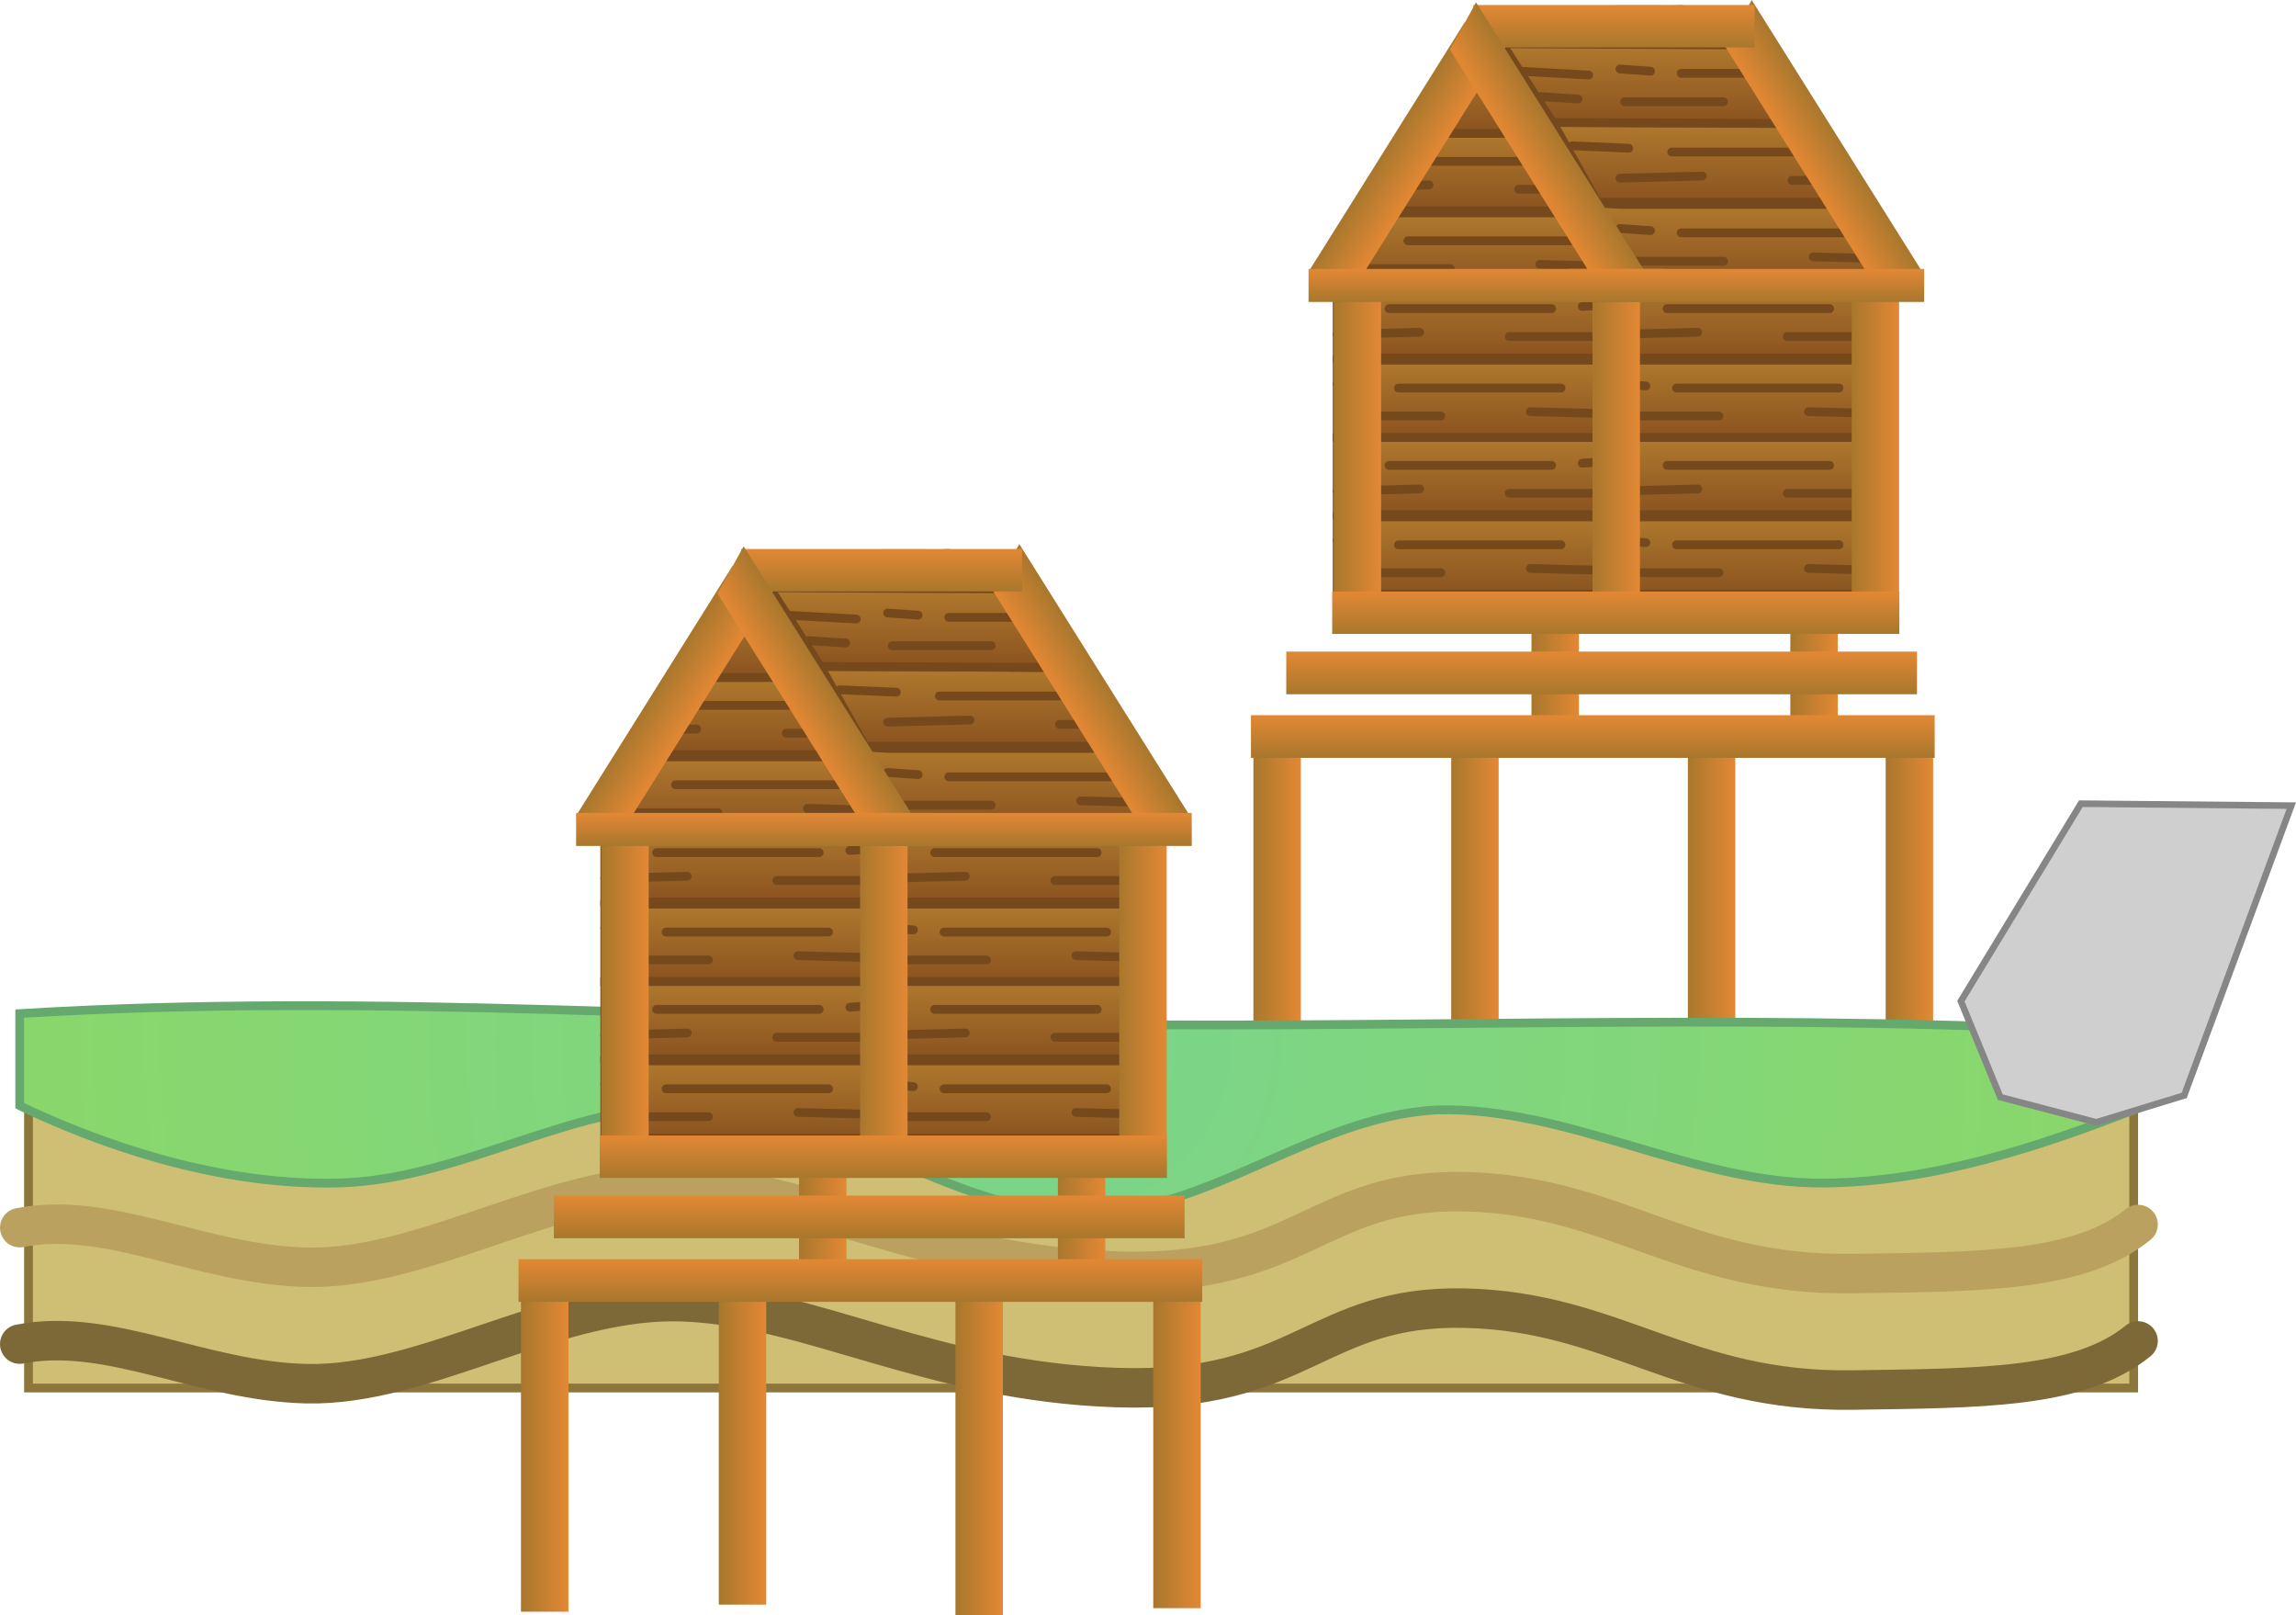 <svg version="1.1" xmlns="http://www.w3.org/2000/svg" xmlns:xlink="http://www.w3.org/1999/xlink" width="523.511" height="368.188" viewBox="0,0,523.511,368.188"><defs><linearGradient x1="424.199" y1="251.269" x2="435.018" y2="251.269" gradientUnits="userSpaceOnUse" id="color-1"><stop offset="0" stop-color="#a8772d"/><stop offset="1" stop-color="#e38834"/></linearGradient><linearGradient x1="379.096" y1="252.879" x2="389.916" y2="252.879" gradientUnits="userSpaceOnUse" id="color-2"><stop offset="0" stop-color="#a8772d"/><stop offset="1" stop-color="#e38834"/></linearGradient><linearGradient x1="325.134" y1="250.463" x2="335.954" y2="250.463" gradientUnits="userSpaceOnUse" id="color-3"><stop offset="0" stop-color="#a8772d"/><stop offset="1" stop-color="#e38834"/></linearGradient><linearGradient x1="280.032" y1="252.074" x2="290.851" y2="252.074" gradientUnits="userSpaceOnUse" id="color-4"><stop offset="0" stop-color="#a8772d"/><stop offset="1" stop-color="#e38834"/></linearGradient><linearGradient x1="343.433" y1="181.199" x2="354.252" y2="181.199" gradientUnits="userSpaceOnUse" id="color-5"><stop offset="0" stop-color="#a8772d"/><stop offset="1" stop-color="#e38834"/></linearGradient><linearGradient x1="402.453" y1="181.199" x2="413.272" y2="181.199" gradientUnits="userSpaceOnUse" id="color-6"><stop offset="0" stop-color="#a8772d"/><stop offset="1" stop-color="#e38834"/></linearGradient><linearGradient x1="330.564" y1="165.732" x2="330.564" y2="183.35" gradientUnits="userSpaceOnUse" id="color-7"><stop offset="0" stop-color="#af792e"/><stop offset="1" stop-color="#8a5320"/></linearGradient><linearGradient x1="311.493" y1="178.456" x2="311.493" y2="178.456" gradientUnits="userSpaceOnUse" id="color-8"><stop offset="0" stop-color="#af792e"/><stop offset="1" stop-color="#8a5320"/></linearGradient><linearGradient x1="331.639" y1="172.094" x2="331.639" y2="172.094" gradientUnits="userSpaceOnUse" id="color-9"><stop offset="0" stop-color="#af792e"/><stop offset="1" stop-color="#8a5320"/></linearGradient><linearGradient x1="352.59" y1="177.477" x2="352.59" y2="177.967" gradientUnits="userSpaceOnUse" id="color-10"><stop offset="0" stop-color="#af792e"/><stop offset="1" stop-color="#8a5320"/></linearGradient><linearGradient x1="302.628" y1="171.115" x2="302.628" y2="171.605" gradientUnits="userSpaceOnUse" id="color-11"><stop offset="0" stop-color="#af792e"/><stop offset="1" stop-color="#8a5320"/></linearGradient><linearGradient x1="330.564" y1="147.625" x2="330.564" y2="165.243" gradientUnits="userSpaceOnUse" id="color-12"><stop offset="0" stop-color="#af792e"/><stop offset="1" stop-color="#8a5320"/></linearGradient><linearGradient x1="349.636" y1="160.349" x2="349.636" y2="160.349" gradientUnits="userSpaceOnUse" id="color-13"><stop offset="0" stop-color="#af792e"/><stop offset="1" stop-color="#8a5320"/></linearGradient><linearGradient x1="329.49" y1="153.987" x2="329.49" y2="153.987" gradientUnits="userSpaceOnUse" id="color-14"><stop offset="0" stop-color="#af792e"/><stop offset="1" stop-color="#8a5320"/></linearGradient><linearGradient x1="308.538" y1="159.37" x2="308.538" y2="159.859" gradientUnits="userSpaceOnUse" id="color-15"><stop offset="0" stop-color="#af792e"/><stop offset="1" stop-color="#8a5320"/></linearGradient><linearGradient x1="358.5" y1="153.008" x2="358.5" y2="153.497" gradientUnits="userSpaceOnUse" id="color-16"><stop offset="0" stop-color="#af792e"/><stop offset="1" stop-color="#8a5320"/></linearGradient><linearGradient x1="330.564" y1="130.006" x2="330.564" y2="147.625" gradientUnits="userSpaceOnUse" id="color-17"><stop offset="0" stop-color="#af792e"/><stop offset="1" stop-color="#8a5320"/></linearGradient><linearGradient x1="311.493" y1="142.731" x2="311.493" y2="142.731" gradientUnits="userSpaceOnUse" id="color-18"><stop offset="0" stop-color="#af792e"/><stop offset="1" stop-color="#8a5320"/></linearGradient><linearGradient x1="331.639" y1="136.369" x2="331.639" y2="136.369" gradientUnits="userSpaceOnUse" id="color-19"><stop offset="0" stop-color="#af792e"/><stop offset="1" stop-color="#8a5320"/></linearGradient><linearGradient x1="352.59" y1="141.752" x2="352.59" y2="142.241" gradientUnits="userSpaceOnUse" id="color-20"><stop offset="0" stop-color="#af792e"/><stop offset="1" stop-color="#8a5320"/></linearGradient><linearGradient x1="302.628" y1="135.39" x2="302.628" y2="135.879" gradientUnits="userSpaceOnUse" id="color-21"><stop offset="0" stop-color="#af792e"/><stop offset="1" stop-color="#8a5320"/></linearGradient><linearGradient x1="330.564" y1="111.899" x2="330.564" y2="129.517" gradientUnits="userSpaceOnUse" id="color-22"><stop offset="0" stop-color="#af792e"/><stop offset="1" stop-color="#8a5320"/></linearGradient><linearGradient x1="349.636" y1="124.623" x2="349.636" y2="124.623" gradientUnits="userSpaceOnUse" id="color-23"><stop offset="0" stop-color="#af792e"/><stop offset="1" stop-color="#8a5320"/></linearGradient><linearGradient x1="329.49" y1="118.261" x2="329.49" y2="118.261" gradientUnits="userSpaceOnUse" id="color-24"><stop offset="0" stop-color="#af792e"/><stop offset="1" stop-color="#8a5320"/></linearGradient><linearGradient x1="308.538" y1="123.644" x2="308.538" y2="124.134" gradientUnits="userSpaceOnUse" id="color-25"><stop offset="0" stop-color="#af792e"/><stop offset="1" stop-color="#8a5320"/></linearGradient><linearGradient x1="358.5" y1="117.282" x2="358.5" y2="117.772" gradientUnits="userSpaceOnUse" id="color-26"><stop offset="0" stop-color="#af792e"/><stop offset="1" stop-color="#8a5320"/></linearGradient><linearGradient x1="393.957" y1="165.732" x2="393.957" y2="183.35" gradientUnits="userSpaceOnUse" id="color-27"><stop offset="0" stop-color="#af792e"/><stop offset="1" stop-color="#8a5320"/></linearGradient><linearGradient x1="374.885" y1="178.456" x2="374.885" y2="178.456" gradientUnits="userSpaceOnUse" id="color-28"><stop offset="0" stop-color="#af792e"/><stop offset="1" stop-color="#8a5320"/></linearGradient><linearGradient x1="395.031" y1="172.094" x2="395.031" y2="172.094" gradientUnits="userSpaceOnUse" id="color-29"><stop offset="0" stop-color="#af792e"/><stop offset="1" stop-color="#8a5320"/></linearGradient><linearGradient x1="415.983" y1="177.477" x2="415.983" y2="177.967" gradientUnits="userSpaceOnUse" id="color-30"><stop offset="0" stop-color="#af792e"/><stop offset="1" stop-color="#8a5320"/></linearGradient><linearGradient x1="366.021" y1="171.115" x2="366.021" y2="171.605" gradientUnits="userSpaceOnUse" id="color-31"><stop offset="0" stop-color="#af792e"/><stop offset="1" stop-color="#8a5320"/></linearGradient><linearGradient x1="393.957" y1="147.625" x2="393.957" y2="165.243" gradientUnits="userSpaceOnUse" id="color-32"><stop offset="0" stop-color="#af792e"/><stop offset="1" stop-color="#8a5320"/></linearGradient><linearGradient x1="413.028" y1="160.349" x2="413.028" y2="160.349" gradientUnits="userSpaceOnUse" id="color-33"><stop offset="0" stop-color="#af792e"/><stop offset="1" stop-color="#8a5320"/></linearGradient><linearGradient x1="392.882" y1="153.987" x2="392.882" y2="153.987" gradientUnits="userSpaceOnUse" id="color-34"><stop offset="0" stop-color="#af792e"/><stop offset="1" stop-color="#8a5320"/></linearGradient><linearGradient x1="371.93" y1="159.37" x2="371.93" y2="159.859" gradientUnits="userSpaceOnUse" id="color-35"><stop offset="0" stop-color="#af792e"/><stop offset="1" stop-color="#8a5320"/></linearGradient><linearGradient x1="421.892" y1="153.008" x2="421.892" y2="153.497" gradientUnits="userSpaceOnUse" id="color-36"><stop offset="0" stop-color="#af792e"/><stop offset="1" stop-color="#8a5320"/></linearGradient><linearGradient x1="393.957" y1="130.006" x2="393.957" y2="147.625" gradientUnits="userSpaceOnUse" id="color-37"><stop offset="0" stop-color="#af792e"/><stop offset="1" stop-color="#8a5320"/></linearGradient><linearGradient x1="374.885" y1="142.731" x2="374.885" y2="142.731" gradientUnits="userSpaceOnUse" id="color-38"><stop offset="0" stop-color="#af792e"/><stop offset="1" stop-color="#8a5320"/></linearGradient><linearGradient x1="395.031" y1="136.369" x2="395.031" y2="136.369" gradientUnits="userSpaceOnUse" id="color-39"><stop offset="0" stop-color="#af792e"/><stop offset="1" stop-color="#8a5320"/></linearGradient><linearGradient x1="415.983" y1="141.752" x2="415.983" y2="142.241" gradientUnits="userSpaceOnUse" id="color-40"><stop offset="0" stop-color="#af792e"/><stop offset="1" stop-color="#8a5320"/></linearGradient><linearGradient x1="366.021" y1="135.39" x2="366.021" y2="135.879" gradientUnits="userSpaceOnUse" id="color-41"><stop offset="0" stop-color="#af792e"/><stop offset="1" stop-color="#8a5320"/></linearGradient><linearGradient x1="393.957" y1="111.899" x2="393.957" y2="129.517" gradientUnits="userSpaceOnUse" id="color-42"><stop offset="0" stop-color="#af792e"/><stop offset="1" stop-color="#8a5320"/></linearGradient><linearGradient x1="413.028" y1="124.623" x2="413.028" y2="124.623" gradientUnits="userSpaceOnUse" id="color-43"><stop offset="0" stop-color="#af792e"/><stop offset="1" stop-color="#8a5320"/></linearGradient><linearGradient x1="392.882" y1="118.261" x2="392.882" y2="118.261" gradientUnits="userSpaceOnUse" id="color-44"><stop offset="0" stop-color="#af792e"/><stop offset="1" stop-color="#8a5320"/></linearGradient><linearGradient x1="371.93" y1="123.644" x2="371.93" y2="124.134" gradientUnits="userSpaceOnUse" id="color-45"><stop offset="0" stop-color="#af792e"/><stop offset="1" stop-color="#8a5320"/></linearGradient><linearGradient x1="421.892" y1="117.282" x2="421.892" y2="117.772" gradientUnits="userSpaceOnUse" id="color-46"><stop offset="0" stop-color="#af792e"/><stop offset="1" stop-color="#8a5320"/></linearGradient><linearGradient x1="332.713" y1="96.43" x2="332.713" y2="114.048" gradientUnits="userSpaceOnUse" id="color-47"><stop offset="0" stop-color="#af792e"/><stop offset="1" stop-color="#8a5320"/></linearGradient><linearGradient x1="313.641" y1="109.154" x2="313.641" y2="109.154" gradientUnits="userSpaceOnUse" id="color-48"><stop offset="0" stop-color="#af792e"/><stop offset="1" stop-color="#8a5320"/></linearGradient><linearGradient x1="333.787" y1="102.792" x2="333.787" y2="102.792" gradientUnits="userSpaceOnUse" id="color-49"><stop offset="0" stop-color="#af792e"/><stop offset="1" stop-color="#8a5320"/></linearGradient><linearGradient x1="354.739" y1="108.175" x2="354.739" y2="108.665" gradientUnits="userSpaceOnUse" id="color-50"><stop offset="0" stop-color="#af792e"/><stop offset="1" stop-color="#8a5320"/></linearGradient><linearGradient x1="305.658" y1="101.937" x2="305.658" y2="102.303" gradientUnits="userSpaceOnUse" id="color-51"><stop offset="0" stop-color="#af792e"/><stop offset="1" stop-color="#8a5320"/></linearGradient><linearGradient x1="332.713" y1="78.323" x2="332.713" y2="95.941" gradientUnits="userSpaceOnUse" id="color-52"><stop offset="0" stop-color="#af792e"/><stop offset="1" stop-color="#8a5320"/></linearGradient><linearGradient x1="351.784" y1="91.047" x2="351.784" y2="91.047" gradientUnits="userSpaceOnUse" id="color-53"><stop offset="0" stop-color="#af792e"/><stop offset="1" stop-color="#8a5320"/></linearGradient><linearGradient x1="332.163" y1="84.685" x2="332.163" y2="84.685" gradientUnits="userSpaceOnUse" id="color-54"><stop offset="0" stop-color="#af792e"/><stop offset="1" stop-color="#8a5320"/></linearGradient><linearGradient x1="313.884" y1="84.685" x2="313.884" y2="84.685" gradientUnits="userSpaceOnUse" id="color-55"><stop offset="0" stop-color="#af792e"/><stop offset="1" stop-color="#8a5320"/></linearGradient><linearGradient x1="315.8" y1="90.068" x2="315.8" y2="90.291" gradientUnits="userSpaceOnUse" id="color-56"><stop offset="0" stop-color="#af792e"/><stop offset="1" stop-color="#8a5320"/></linearGradient><linearGradient x1="360.649" y1="83.706" x2="360.649" y2="84.195" gradientUnits="userSpaceOnUse" id="color-57"><stop offset="0" stop-color="#af792e"/><stop offset="1" stop-color="#8a5320"/></linearGradient><linearGradient x1="332.713" y1="60.705" x2="332.713" y2="78.323" gradientUnits="userSpaceOnUse" id="color-58"><stop offset="0" stop-color="#af792e"/><stop offset="1" stop-color="#8a5320"/></linearGradient><linearGradient x1="323.085" y1="73.429" x2="323.085" y2="73.429" gradientUnits="userSpaceOnUse" id="color-59"><stop offset="0" stop-color="#af792e"/><stop offset="1" stop-color="#8a5320"/></linearGradient><linearGradient x1="339.058" y1="67.067" x2="339.058" y2="67.067" gradientUnits="userSpaceOnUse" id="color-60"><stop offset="0" stop-color="#af792e"/><stop offset="1" stop-color="#8a5320"/></linearGradient><linearGradient x1="354.739" y1="72.45" x2="354.739" y2="72.939" gradientUnits="userSpaceOnUse" id="color-61"><stop offset="0" stop-color="#af792e"/><stop offset="1" stop-color="#8a5320"/></linearGradient><linearGradient x1="332.713" y1="42.597" x2="332.713" y2="60.215" gradientUnits="userSpaceOnUse" id="color-62"><stop offset="0" stop-color="#af792e"/><stop offset="1" stop-color="#8a5320"/></linearGradient><linearGradient x1="351.784" y1="55.321" x2="351.784" y2="55.321" gradientUnits="userSpaceOnUse" id="color-63"><stop offset="0" stop-color="#af792e"/><stop offset="1" stop-color="#8a5320"/></linearGradient><linearGradient x1="395.031" y1="94.509" x2="395.031" y2="112.436" gradientUnits="userSpaceOnUse" id="color-64"><stop offset="0" stop-color="#af792e"/><stop offset="1" stop-color="#8a5320"/></linearGradient><linearGradient x1="375.96" y1="107.457" x2="375.96" y2="107.457" gradientUnits="userSpaceOnUse" id="color-65"><stop offset="0" stop-color="#af792e"/><stop offset="1" stop-color="#8a5320"/></linearGradient><linearGradient x1="396.105" y1="100.983" x2="396.105" y2="100.983" gradientUnits="userSpaceOnUse" id="color-66"><stop offset="0" stop-color="#af792e"/><stop offset="1" stop-color="#8a5320"/></linearGradient><linearGradient x1="416.585" y1="106.461" x2="416.585" y2="106.934" gradientUnits="userSpaceOnUse" id="color-67"><stop offset="0" stop-color="#af792e"/><stop offset="1" stop-color="#8a5320"/></linearGradient><linearGradient x1="367.095" y1="99.987" x2="367.095" y2="100.485" gradientUnits="userSpaceOnUse" id="color-68"><stop offset="0" stop-color="#af792e"/><stop offset="1" stop-color="#8a5320"/></linearGradient><linearGradient x1="395.031" y1="76.085" x2="395.031" y2="94.011" gradientUnits="userSpaceOnUse" id="color-69"><stop offset="0" stop-color="#af792e"/><stop offset="1" stop-color="#8a5320"/></linearGradient><linearGradient x1="409.53" y1="89.032" x2="409.53" y2="89.032" gradientUnits="userSpaceOnUse" id="color-70"><stop offset="0" stop-color="#af792e"/><stop offset="1" stop-color="#8a5320"/></linearGradient><linearGradient x1="393.277" y1="82.558" x2="393.277" y2="82.558" gradientUnits="userSpaceOnUse" id="color-71"><stop offset="0" stop-color="#af792e"/><stop offset="1" stop-color="#8a5320"/></linearGradient><linearGradient x1="373.005" y1="88.036" x2="373.005" y2="88.534" gradientUnits="userSpaceOnUse" id="color-72"><stop offset="0" stop-color="#af792e"/><stop offset="1" stop-color="#8a5320"/></linearGradient><linearGradient x1="395.031" y1="58.158" x2="395.031" y2="76.085" gradientUnits="userSpaceOnUse" id="color-73"><stop offset="0" stop-color="#af792e"/><stop offset="1" stop-color="#8a5320"/></linearGradient><linearGradient x1="395.031" y1="58.158" x2="395.031" y2="76.085" gradientUnits="userSpaceOnUse" id="color-74"><stop offset="0" stop-color="#af792e"/><stop offset="1" stop-color="#8a5320"/></linearGradient><linearGradient x1="375.96" y1="71.105" x2="375.96" y2="71.105" gradientUnits="userSpaceOnUse" id="color-75"><stop offset="0" stop-color="#af792e"/><stop offset="1" stop-color="#8a5320"/></linearGradient><linearGradient x1="387.723" y1="64.631" x2="387.723" y2="64.631" gradientUnits="userSpaceOnUse" id="color-76"><stop offset="0" stop-color="#af792e"/><stop offset="1" stop-color="#8a5320"/></linearGradient><linearGradient x1="367.095" y1="63.635" x2="367.095" y2="64.133" gradientUnits="userSpaceOnUse" id="color-77"><stop offset="0" stop-color="#af792e"/><stop offset="1" stop-color="#8a5320"/></linearGradient><linearGradient x1="395.031" y1="39.733" x2="395.031" y2="57.66" gradientUnits="userSpaceOnUse" id="color-78"><stop offset="0" stop-color="#af792e"/><stop offset="1" stop-color="#8a5320"/></linearGradient><linearGradient x1="373.005" y1="51.684" x2="373.005" y2="52.182" gradientUnits="userSpaceOnUse" id="color-79"><stop offset="0" stop-color="#af792e"/><stop offset="1" stop-color="#8a5320"/></linearGradient><linearGradient x1="349.77" y1="69.935" x2="349.77" y2="70.482" gradientUnits="userSpaceOnUse" id="color-80"><stop offset="0" stop-color="#af792e"/><stop offset="1" stop-color="#8a5320"/></linearGradient><linearGradient x1="349.098" y1="64.195" x2="349.098" y2="65.015" gradientUnits="userSpaceOnUse" id="color-81"><stop offset="0" stop-color="#af792e"/><stop offset="1" stop-color="#8a5320"/></linearGradient><linearGradient x1="359.171" y1="81.141" x2="359.171" y2="81.688" gradientUnits="userSpaceOnUse" id="color-82"><stop offset="0" stop-color="#af792e"/><stop offset="1" stop-color="#8a5320"/></linearGradient><linearGradient x1="414.695" y1="81.375" x2="405.526" y2="87.119" gradientUnits="userSpaceOnUse" id="color-83"><stop offset="0" stop-color="#a8772d"/><stop offset="1" stop-color="#e38834"/></linearGradient><linearGradient x1="362.251" y1="49.044" x2="362.251" y2="58.714" gradientUnits="userSpaceOnUse" id="color-84"><stop offset="0" stop-color="#e38834"/><stop offset="1" stop-color="#a8772d"/></linearGradient><linearGradient x1="310.438" y1="81.375" x2="319.606" y2="87.119" gradientUnits="userSpaceOnUse" id="color-85"><stop offset="0" stop-color="#a8772d"/><stop offset="1" stop-color="#e38834"/></linearGradient><linearGradient x1="351.84" y1="81.912" x2="342.671" y2="87.656" gradientUnits="userSpaceOnUse" id="color-86"><stop offset="0" stop-color="#a8772d"/><stop offset="1" stop-color="#e38834"/></linearGradient><linearGradient x1="298.331" y1="149.788" x2="309.15" y2="149.788" gradientUnits="userSpaceOnUse" id="color-87"><stop offset="0" stop-color="#a8772d"/><stop offset="1" stop-color="#e38834"/></linearGradient><linearGradient x1="357.35" y1="149.788" x2="368.17" y2="149.788" gradientUnits="userSpaceOnUse" id="color-88"><stop offset="0" stop-color="#a8772d"/><stop offset="1" stop-color="#e38834"/></linearGradient><linearGradient x1="333.241" y1="109.213" x2="333.241" y2="116.734" gradientUnits="userSpaceOnUse" id="color-89"><stop offset="0" stop-color="#e38834"/><stop offset="1" stop-color="#a8772d"/></linearGradient><linearGradient x1="416.445" y1="149.788" x2="427.264" y2="149.788" gradientUnits="userSpaceOnUse" id="color-90"><stop offset="0" stop-color="#a8772d"/><stop offset="1" stop-color="#e38834"/></linearGradient><linearGradient x1="392.336" y1="109.213" x2="392.336" y2="116.734" gradientUnits="userSpaceOnUse" id="color-91"><stop offset="0" stop-color="#e38834"/><stop offset="1" stop-color="#a8772d"/></linearGradient><linearGradient x1="362.654" y1="182.74" x2="362.654" y2="192.41" gradientUnits="userSpaceOnUse" id="color-92"><stop offset="0" stop-color="#e38834"/><stop offset="1" stop-color="#a8772d"/></linearGradient><linearGradient x1="359.432" y1="196.432" x2="359.432" y2="206.162" gradientUnits="userSpaceOnUse" id="color-93"><stop offset="0" stop-color="#e38834"/><stop offset="1" stop-color="#a8772d"/></linearGradient><linearGradient x1="357.419" y1="210.929" x2="357.419" y2="220.66" gradientUnits="userSpaceOnUse" id="color-94"><stop offset="0" stop-color="#e38834"/><stop offset="1" stop-color="#a8772d"/></linearGradient><radialGradient cx="236.727" cy="285.948" r="396.841" gradientUnits="userSpaceOnUse" id="color-95"><stop offset="0" stop-color="#7ad58b"/><stop offset="1" stop-color="#94d955"/></radialGradient><linearGradient x1="257.199" y1="375.269" x2="268.018" y2="375.269" gradientUnits="userSpaceOnUse" id="color-96"><stop offset="0" stop-color="#a8772d"/><stop offset="1" stop-color="#e38834"/></linearGradient><linearGradient x1="212.096" y1="376.879" x2="222.916" y2="376.879" gradientUnits="userSpaceOnUse" id="color-97"><stop offset="0" stop-color="#a8772d"/><stop offset="1" stop-color="#e38834"/></linearGradient><linearGradient x1="158.134" y1="374.463" x2="168.954" y2="374.463" gradientUnits="userSpaceOnUse" id="color-98"><stop offset="0" stop-color="#a8772d"/><stop offset="1" stop-color="#e38834"/></linearGradient><linearGradient x1="113.032" y1="376.074" x2="123.851" y2="376.074" gradientUnits="userSpaceOnUse" id="color-99"><stop offset="0" stop-color="#a8772d"/><stop offset="1" stop-color="#e38834"/></linearGradient><linearGradient x1="176.433" y1="305.199" x2="187.252" y2="305.199" gradientUnits="userSpaceOnUse" id="color-100"><stop offset="0" stop-color="#a8772d"/><stop offset="1" stop-color="#e38834"/></linearGradient><linearGradient x1="235.453" y1="305.199" x2="246.272" y2="305.199" gradientUnits="userSpaceOnUse" id="color-101"><stop offset="0" stop-color="#a8772d"/><stop offset="1" stop-color="#e38834"/></linearGradient><linearGradient x1="163.564" y1="289.732" x2="163.564" y2="307.35" gradientUnits="userSpaceOnUse" id="color-102"><stop offset="0" stop-color="#af792e"/><stop offset="1" stop-color="#8a5320"/></linearGradient><linearGradient x1="144.493" y1="302.456" x2="144.493" y2="302.456" gradientUnits="userSpaceOnUse" id="color-103"><stop offset="0" stop-color="#af792e"/><stop offset="1" stop-color="#8a5320"/></linearGradient><linearGradient x1="164.639" y1="296.094" x2="164.639" y2="296.094" gradientUnits="userSpaceOnUse" id="color-104"><stop offset="0" stop-color="#af792e"/><stop offset="1" stop-color="#8a5320"/></linearGradient><linearGradient x1="185.59" y1="301.477" x2="185.59" y2="301.967" gradientUnits="userSpaceOnUse" id="color-105"><stop offset="0" stop-color="#af792e"/><stop offset="1" stop-color="#8a5320"/></linearGradient><linearGradient x1="135.628" y1="295.115" x2="135.628" y2="295.605" gradientUnits="userSpaceOnUse" id="color-106"><stop offset="0" stop-color="#af792e"/><stop offset="1" stop-color="#8a5320"/></linearGradient><linearGradient x1="163.564" y1="271.625" x2="163.564" y2="289.243" gradientUnits="userSpaceOnUse" id="color-107"><stop offset="0" stop-color="#af792e"/><stop offset="1" stop-color="#8a5320"/></linearGradient><linearGradient x1="182.636" y1="284.349" x2="182.636" y2="284.349" gradientUnits="userSpaceOnUse" id="color-108"><stop offset="0" stop-color="#af792e"/><stop offset="1" stop-color="#8a5320"/></linearGradient><linearGradient x1="162.49" y1="277.987" x2="162.49" y2="277.987" gradientUnits="userSpaceOnUse" id="color-109"><stop offset="0" stop-color="#af792e"/><stop offset="1" stop-color="#8a5320"/></linearGradient><linearGradient x1="141.538" y1="283.37" x2="141.538" y2="283.859" gradientUnits="userSpaceOnUse" id="color-110"><stop offset="0" stop-color="#af792e"/><stop offset="1" stop-color="#8a5320"/></linearGradient><linearGradient x1="191.5" y1="277.008" x2="191.5" y2="277.497" gradientUnits="userSpaceOnUse" id="color-111"><stop offset="0" stop-color="#af792e"/><stop offset="1" stop-color="#8a5320"/></linearGradient><linearGradient x1="163.564" y1="254.006" x2="163.564" y2="271.625" gradientUnits="userSpaceOnUse" id="color-112"><stop offset="0" stop-color="#af792e"/><stop offset="1" stop-color="#8a5320"/></linearGradient><linearGradient x1="144.493" y1="266.731" x2="144.493" y2="266.731" gradientUnits="userSpaceOnUse" id="color-113"><stop offset="0" stop-color="#af792e"/><stop offset="1" stop-color="#8a5320"/></linearGradient><linearGradient x1="164.639" y1="260.369" x2="164.639" y2="260.369" gradientUnits="userSpaceOnUse" id="color-114"><stop offset="0" stop-color="#af792e"/><stop offset="1" stop-color="#8a5320"/></linearGradient><linearGradient x1="185.59" y1="265.752" x2="185.59" y2="266.241" gradientUnits="userSpaceOnUse" id="color-115"><stop offset="0" stop-color="#af792e"/><stop offset="1" stop-color="#8a5320"/></linearGradient><linearGradient x1="135.628" y1="259.39" x2="135.628" y2="259.879" gradientUnits="userSpaceOnUse" id="color-116"><stop offset="0" stop-color="#af792e"/><stop offset="1" stop-color="#8a5320"/></linearGradient><linearGradient x1="163.564" y1="235.899" x2="163.564" y2="253.517" gradientUnits="userSpaceOnUse" id="color-117"><stop offset="0" stop-color="#af792e"/><stop offset="1" stop-color="#8a5320"/></linearGradient><linearGradient x1="182.636" y1="248.623" x2="182.636" y2="248.623" gradientUnits="userSpaceOnUse" id="color-118"><stop offset="0" stop-color="#af792e"/><stop offset="1" stop-color="#8a5320"/></linearGradient><linearGradient x1="162.49" y1="242.261" x2="162.49" y2="242.261" gradientUnits="userSpaceOnUse" id="color-119"><stop offset="0" stop-color="#af792e"/><stop offset="1" stop-color="#8a5320"/></linearGradient><linearGradient x1="141.538" y1="247.644" x2="141.538" y2="248.134" gradientUnits="userSpaceOnUse" id="color-120"><stop offset="0" stop-color="#af792e"/><stop offset="1" stop-color="#8a5320"/></linearGradient><linearGradient x1="191.5" y1="241.282" x2="191.5" y2="241.772" gradientUnits="userSpaceOnUse" id="color-121"><stop offset="0" stop-color="#af792e"/><stop offset="1" stop-color="#8a5320"/></linearGradient><linearGradient x1="226.957" y1="289.732" x2="226.957" y2="307.35" gradientUnits="userSpaceOnUse" id="color-122"><stop offset="0" stop-color="#af792e"/><stop offset="1" stop-color="#8a5320"/></linearGradient><linearGradient x1="207.885" y1="302.456" x2="207.885" y2="302.456" gradientUnits="userSpaceOnUse" id="color-123"><stop offset="0" stop-color="#af792e"/><stop offset="1" stop-color="#8a5320"/></linearGradient><linearGradient x1="228.031" y1="296.094" x2="228.031" y2="296.094" gradientUnits="userSpaceOnUse" id="color-124"><stop offset="0" stop-color="#af792e"/><stop offset="1" stop-color="#8a5320"/></linearGradient><linearGradient x1="248.983" y1="301.477" x2="248.983" y2="301.967" gradientUnits="userSpaceOnUse" id="color-125"><stop offset="0" stop-color="#af792e"/><stop offset="1" stop-color="#8a5320"/></linearGradient><linearGradient x1="199.021" y1="295.115" x2="199.021" y2="295.605" gradientUnits="userSpaceOnUse" id="color-126"><stop offset="0" stop-color="#af792e"/><stop offset="1" stop-color="#8a5320"/></linearGradient><linearGradient x1="226.957" y1="271.625" x2="226.957" y2="289.243" gradientUnits="userSpaceOnUse" id="color-127"><stop offset="0" stop-color="#af792e"/><stop offset="1" stop-color="#8a5320"/></linearGradient><linearGradient x1="246.028" y1="284.349" x2="246.028" y2="284.349" gradientUnits="userSpaceOnUse" id="color-128"><stop offset="0" stop-color="#af792e"/><stop offset="1" stop-color="#8a5320"/></linearGradient><linearGradient x1="225.882" y1="277.987" x2="225.882" y2="277.987" gradientUnits="userSpaceOnUse" id="color-129"><stop offset="0" stop-color="#af792e"/><stop offset="1" stop-color="#8a5320"/></linearGradient><linearGradient x1="204.93" y1="283.37" x2="204.93" y2="283.859" gradientUnits="userSpaceOnUse" id="color-130"><stop offset="0" stop-color="#af792e"/><stop offset="1" stop-color="#8a5320"/></linearGradient><linearGradient x1="254.892" y1="277.008" x2="254.892" y2="277.497" gradientUnits="userSpaceOnUse" id="color-131"><stop offset="0" stop-color="#af792e"/><stop offset="1" stop-color="#8a5320"/></linearGradient><linearGradient x1="226.957" y1="254.006" x2="226.957" y2="271.625" gradientUnits="userSpaceOnUse" id="color-132"><stop offset="0" stop-color="#af792e"/><stop offset="1" stop-color="#8a5320"/></linearGradient><linearGradient x1="207.885" y1="266.731" x2="207.885" y2="266.731" gradientUnits="userSpaceOnUse" id="color-133"><stop offset="0" stop-color="#af792e"/><stop offset="1" stop-color="#8a5320"/></linearGradient><linearGradient x1="228.031" y1="260.369" x2="228.031" y2="260.369" gradientUnits="userSpaceOnUse" id="color-134"><stop offset="0" stop-color="#af792e"/><stop offset="1" stop-color="#8a5320"/></linearGradient><linearGradient x1="248.983" y1="265.752" x2="248.983" y2="266.241" gradientUnits="userSpaceOnUse" id="color-135"><stop offset="0" stop-color="#af792e"/><stop offset="1" stop-color="#8a5320"/></linearGradient><linearGradient x1="199.021" y1="259.39" x2="199.021" y2="259.879" gradientUnits="userSpaceOnUse" id="color-136"><stop offset="0" stop-color="#af792e"/><stop offset="1" stop-color="#8a5320"/></linearGradient><linearGradient x1="226.957" y1="235.899" x2="226.957" y2="253.517" gradientUnits="userSpaceOnUse" id="color-137"><stop offset="0" stop-color="#af792e"/><stop offset="1" stop-color="#8a5320"/></linearGradient><linearGradient x1="246.028" y1="248.623" x2="246.028" y2="248.623" gradientUnits="userSpaceOnUse" id="color-138"><stop offset="0" stop-color="#af792e"/><stop offset="1" stop-color="#8a5320"/></linearGradient><linearGradient x1="225.882" y1="242.261" x2="225.882" y2="242.261" gradientUnits="userSpaceOnUse" id="color-139"><stop offset="0" stop-color="#af792e"/><stop offset="1" stop-color="#8a5320"/></linearGradient><linearGradient x1="204.93" y1="247.644" x2="204.93" y2="248.134" gradientUnits="userSpaceOnUse" id="color-140"><stop offset="0" stop-color="#af792e"/><stop offset="1" stop-color="#8a5320"/></linearGradient><linearGradient x1="254.892" y1="241.282" x2="254.892" y2="241.772" gradientUnits="userSpaceOnUse" id="color-141"><stop offset="0" stop-color="#af792e"/><stop offset="1" stop-color="#8a5320"/></linearGradient><linearGradient x1="165.713" y1="220.43" x2="165.713" y2="238.048" gradientUnits="userSpaceOnUse" id="color-142"><stop offset="0" stop-color="#af792e"/><stop offset="1" stop-color="#8a5320"/></linearGradient><linearGradient x1="146.641" y1="233.154" x2="146.641" y2="233.154" gradientUnits="userSpaceOnUse" id="color-143"><stop offset="0" stop-color="#af792e"/><stop offset="1" stop-color="#8a5320"/></linearGradient><linearGradient x1="166.787" y1="226.792" x2="166.787" y2="226.792" gradientUnits="userSpaceOnUse" id="color-144"><stop offset="0" stop-color="#af792e"/><stop offset="1" stop-color="#8a5320"/></linearGradient><linearGradient x1="187.739" y1="232.175" x2="187.739" y2="232.665" gradientUnits="userSpaceOnUse" id="color-145"><stop offset="0" stop-color="#af792e"/><stop offset="1" stop-color="#8a5320"/></linearGradient><linearGradient x1="138.658" y1="225.937" x2="138.658" y2="226.303" gradientUnits="userSpaceOnUse" id="color-146"><stop offset="0" stop-color="#af792e"/><stop offset="1" stop-color="#8a5320"/></linearGradient><linearGradient x1="165.713" y1="202.323" x2="165.713" y2="219.941" gradientUnits="userSpaceOnUse" id="color-147"><stop offset="0" stop-color="#af792e"/><stop offset="1" stop-color="#8a5320"/></linearGradient><linearGradient x1="184.784" y1="215.047" x2="184.784" y2="215.047" gradientUnits="userSpaceOnUse" id="color-148"><stop offset="0" stop-color="#af792e"/><stop offset="1" stop-color="#8a5320"/></linearGradient><linearGradient x1="165.163" y1="208.685" x2="165.163" y2="208.685" gradientUnits="userSpaceOnUse" id="color-149"><stop offset="0" stop-color="#af792e"/><stop offset="1" stop-color="#8a5320"/></linearGradient><linearGradient x1="146.884" y1="208.685" x2="146.884" y2="208.685" gradientUnits="userSpaceOnUse" id="color-150"><stop offset="0" stop-color="#af792e"/><stop offset="1" stop-color="#8a5320"/></linearGradient><linearGradient x1="148.8" y1="214.068" x2="148.8" y2="214.291" gradientUnits="userSpaceOnUse" id="color-151"><stop offset="0" stop-color="#af792e"/><stop offset="1" stop-color="#8a5320"/></linearGradient><linearGradient x1="193.649" y1="207.706" x2="193.649" y2="208.195" gradientUnits="userSpaceOnUse" id="color-152"><stop offset="0" stop-color="#af792e"/><stop offset="1" stop-color="#8a5320"/></linearGradient><linearGradient x1="165.713" y1="184.705" x2="165.713" y2="202.323" gradientUnits="userSpaceOnUse" id="color-153"><stop offset="0" stop-color="#af792e"/><stop offset="1" stop-color="#8a5320"/></linearGradient><linearGradient x1="156.085" y1="197.429" x2="156.085" y2="197.429" gradientUnits="userSpaceOnUse" id="color-154"><stop offset="0" stop-color="#af792e"/><stop offset="1" stop-color="#8a5320"/></linearGradient><linearGradient x1="172.058" y1="191.067" x2="172.058" y2="191.067" gradientUnits="userSpaceOnUse" id="color-155"><stop offset="0" stop-color="#af792e"/><stop offset="1" stop-color="#8a5320"/></linearGradient><linearGradient x1="187.739" y1="196.45" x2="187.739" y2="196.939" gradientUnits="userSpaceOnUse" id="color-156"><stop offset="0" stop-color="#af792e"/><stop offset="1" stop-color="#8a5320"/></linearGradient><linearGradient x1="165.713" y1="166.597" x2="165.713" y2="184.215" gradientUnits="userSpaceOnUse" id="color-157"><stop offset="0" stop-color="#af792e"/><stop offset="1" stop-color="#8a5320"/></linearGradient><linearGradient x1="184.784" y1="179.321" x2="184.784" y2="179.321" gradientUnits="userSpaceOnUse" id="color-158"><stop offset="0" stop-color="#af792e"/><stop offset="1" stop-color="#8a5320"/></linearGradient><linearGradient x1="228.031" y1="218.509" x2="228.031" y2="236.436" gradientUnits="userSpaceOnUse" id="color-159"><stop offset="0" stop-color="#af792e"/><stop offset="1" stop-color="#8a5320"/></linearGradient><linearGradient x1="208.96" y1="231.457" x2="208.96" y2="231.457" gradientUnits="userSpaceOnUse" id="color-160"><stop offset="0" stop-color="#af792e"/><stop offset="1" stop-color="#8a5320"/></linearGradient><linearGradient x1="229.105" y1="224.983" x2="229.105" y2="224.983" gradientUnits="userSpaceOnUse" id="color-161"><stop offset="0" stop-color="#af792e"/><stop offset="1" stop-color="#8a5320"/></linearGradient><linearGradient x1="249.585" y1="230.461" x2="249.585" y2="230.934" gradientUnits="userSpaceOnUse" id="color-162"><stop offset="0" stop-color="#af792e"/><stop offset="1" stop-color="#8a5320"/></linearGradient><linearGradient x1="200.095" y1="223.987" x2="200.095" y2="224.485" gradientUnits="userSpaceOnUse" id="color-163"><stop offset="0" stop-color="#af792e"/><stop offset="1" stop-color="#8a5320"/></linearGradient><linearGradient x1="228.031" y1="200.085" x2="228.031" y2="218.011" gradientUnits="userSpaceOnUse" id="color-164"><stop offset="0" stop-color="#af792e"/><stop offset="1" stop-color="#8a5320"/></linearGradient><linearGradient x1="242.53" y1="213.032" x2="242.53" y2="213.032" gradientUnits="userSpaceOnUse" id="color-165"><stop offset="0" stop-color="#af792e"/><stop offset="1" stop-color="#8a5320"/></linearGradient><linearGradient x1="226.277" y1="206.558" x2="226.277" y2="206.558" gradientUnits="userSpaceOnUse" id="color-166"><stop offset="0" stop-color="#af792e"/><stop offset="1" stop-color="#8a5320"/></linearGradient><linearGradient x1="206.005" y1="212.036" x2="206.005" y2="212.534" gradientUnits="userSpaceOnUse" id="color-167"><stop offset="0" stop-color="#af792e"/><stop offset="1" stop-color="#8a5320"/></linearGradient><linearGradient x1="228.031" y1="182.158" x2="228.031" y2="200.085" gradientUnits="userSpaceOnUse" id="color-168"><stop offset="0" stop-color="#af792e"/><stop offset="1" stop-color="#8a5320"/></linearGradient><linearGradient x1="228.031" y1="182.158" x2="228.031" y2="200.085" gradientUnits="userSpaceOnUse" id="color-169"><stop offset="0" stop-color="#af792e"/><stop offset="1" stop-color="#8a5320"/></linearGradient><linearGradient x1="208.96" y1="195.105" x2="208.96" y2="195.105" gradientUnits="userSpaceOnUse" id="color-170"><stop offset="0" stop-color="#af792e"/><stop offset="1" stop-color="#8a5320"/></linearGradient><linearGradient x1="220.723" y1="188.631" x2="220.723" y2="188.631" gradientUnits="userSpaceOnUse" id="color-171"><stop offset="0" stop-color="#af792e"/><stop offset="1" stop-color="#8a5320"/></linearGradient><linearGradient x1="200.095" y1="187.635" x2="200.095" y2="188.133" gradientUnits="userSpaceOnUse" id="color-172"><stop offset="0" stop-color="#af792e"/><stop offset="1" stop-color="#8a5320"/></linearGradient><linearGradient x1="228.031" y1="163.733" x2="228.031" y2="181.66" gradientUnits="userSpaceOnUse" id="color-173"><stop offset="0" stop-color="#af792e"/><stop offset="1" stop-color="#8a5320"/></linearGradient><linearGradient x1="206.005" y1="175.684" x2="206.005" y2="176.182" gradientUnits="userSpaceOnUse" id="color-174"><stop offset="0" stop-color="#af792e"/><stop offset="1" stop-color="#8a5320"/></linearGradient><linearGradient x1="182.77" y1="193.935" x2="182.77" y2="194.482" gradientUnits="userSpaceOnUse" id="color-175"><stop offset="0" stop-color="#af792e"/><stop offset="1" stop-color="#8a5320"/></linearGradient><linearGradient x1="182.098" y1="188.195" x2="182.098" y2="189.015" gradientUnits="userSpaceOnUse" id="color-176"><stop offset="0" stop-color="#af792e"/><stop offset="1" stop-color="#8a5320"/></linearGradient><linearGradient x1="192.171" y1="205.141" x2="192.171" y2="205.688" gradientUnits="userSpaceOnUse" id="color-177"><stop offset="0" stop-color="#af792e"/><stop offset="1" stop-color="#8a5320"/></linearGradient><linearGradient x1="247.695" y1="205.375" x2="238.526" y2="211.119" gradientUnits="userSpaceOnUse" id="color-178"><stop offset="0" stop-color="#a8772d"/><stop offset="1" stop-color="#e38834"/></linearGradient><linearGradient x1="195.251" y1="173.044" x2="195.251" y2="182.714" gradientUnits="userSpaceOnUse" id="color-179"><stop offset="0" stop-color="#e38834"/><stop offset="1" stop-color="#a8772d"/></linearGradient><linearGradient x1="143.438" y1="205.375" x2="152.606" y2="211.119" gradientUnits="userSpaceOnUse" id="color-180"><stop offset="0" stop-color="#a8772d"/><stop offset="1" stop-color="#e38834"/></linearGradient><linearGradient x1="184.84" y1="205.912" x2="175.671" y2="211.656" gradientUnits="userSpaceOnUse" id="color-181"><stop offset="0" stop-color="#a8772d"/><stop offset="1" stop-color="#e38834"/></linearGradient><linearGradient x1="131.331" y1="273.788" x2="142.15" y2="273.788" gradientUnits="userSpaceOnUse" id="color-182"><stop offset="0" stop-color="#a8772d"/><stop offset="1" stop-color="#e38834"/></linearGradient><linearGradient x1="190.35" y1="273.788" x2="201.17" y2="273.788" gradientUnits="userSpaceOnUse" id="color-183"><stop offset="0" stop-color="#a8772d"/><stop offset="1" stop-color="#e38834"/></linearGradient><linearGradient x1="166.241" y1="233.213" x2="166.241" y2="240.734" gradientUnits="userSpaceOnUse" id="color-184"><stop offset="0" stop-color="#e38834"/><stop offset="1" stop-color="#a8772d"/></linearGradient><linearGradient x1="249.445" y1="273.788" x2="260.264" y2="273.788" gradientUnits="userSpaceOnUse" id="color-185"><stop offset="0" stop-color="#a8772d"/><stop offset="1" stop-color="#e38834"/></linearGradient><linearGradient x1="225.336" y1="233.213" x2="225.336" y2="240.734" gradientUnits="userSpaceOnUse" id="color-186"><stop offset="0" stop-color="#e38834"/><stop offset="1" stop-color="#a8772d"/></linearGradient><linearGradient x1="195.654" y1="306.74" x2="195.654" y2="316.41" gradientUnits="userSpaceOnUse" id="color-187"><stop offset="0" stop-color="#e38834"/><stop offset="1" stop-color="#a8772d"/></linearGradient><linearGradient x1="192.432" y1="320.432" x2="192.432" y2="330.162" gradientUnits="userSpaceOnUse" id="color-188"><stop offset="0" stop-color="#e38834"/><stop offset="1" stop-color="#a8772d"/></linearGradient><linearGradient x1="190.419" y1="334.929" x2="190.419" y2="344.66" gradientUnits="userSpaceOnUse" id="color-189"><stop offset="0" stop-color="#e38834"/><stop offset="1" stop-color="#a8772d"/></linearGradient></defs><g transform="translate(5.756,-47.906)"><g data-paper-data="{&quot;isPaintingLayer&quot;:true}" fill-rule="nonzero" stroke-linejoin="miter" stroke-miterlimit="10" stroke-dasharray="" stroke-dashoffset="0" style="mix-blend-mode: normal"><g><g data-paper-data="{&quot;origPos&quot;:null}" stroke="none" stroke-width="1.546" stroke-linecap="butt"><path d="M424.199,212.054h10.819v78.429h-10.819z" data-paper-data="{&quot;origPos&quot;:null}" fill="url(#color-1)"/><path d="M379.096,213.665h10.819v78.429h-10.819z" data-paper-data="{&quot;origPos&quot;:null}" fill="url(#color-2)"/></g><g stroke="none" stroke-width="1.546" stroke-linecap="butt"><path d="M325.134,211.249h10.819v78.429h-10.819z" data-paper-data="{&quot;origPos&quot;:null}" fill="url(#color-3)"/><path d="M280.032,212.86h10.819v78.429h-10.819z" data-paper-data="{&quot;origPos&quot;:null}" fill="url(#color-4)"/></g><g data-paper-data="{&quot;origPos&quot;:null}"><path d="M343.433,147.622h10.819v67.153h-10.819z" data-paper-data="{&quot;origPos&quot;:null}" fill="url(#color-5)" stroke="none" stroke-width="1.546" stroke-linecap="butt"/><path d="M402.453,147.622h10.819v67.153h-10.819z" data-paper-data="{&quot;origPos&quot;:null}" fill="url(#color-6)" stroke="none" stroke-width="1.546" stroke-linecap="butt"/><g data-paper-data="{&quot;origPos&quot;:null}" stroke="#75491c" stroke-width="2"><g data-paper-data="{&quot;origPos&quot;:null}"><g data-paper-data="{&quot;origPos&quot;:null}"><path d="M299.136,183.35v-17.618h62.855v17.618z" data-paper-data="{&quot;origPos&quot;:null}" fill="url(#color-7)" stroke-linecap="butt"/><path d="M322.774,178.456h-22.563" data-paper-data="{&quot;origPos&quot;:null}" fill="url(#color-8)" stroke-linecap="round"/><path d="M313.104,172.094h37.068" data-paper-data="{&quot;origPos&quot;:null}" fill="url(#color-9)" stroke-linecap="round"/><path d="M361.992,177.967l-18.803,-0.489" data-paper-data="{&quot;origPos&quot;:null}" fill="url(#color-10)" stroke-linecap="round"/><path d="M306.12,171.605l-6.984,-0.489" data-paper-data="{&quot;origPos&quot;:null}" fill="url(#color-11)" stroke-linecap="round"/></g><g data-paper-data="{&quot;origPos&quot;:null,&quot;index&quot;:null}"><path d="M299.136,165.243v-17.618h62.855v17.618z" data-paper-data="{&quot;origPos&quot;:null}" fill="url(#color-12)" stroke-linecap="butt"/><path d="M360.917,160.349h-22.563" data-paper-data="{&quot;origPos&quot;:null}" fill="url(#color-13)" stroke-linecap="round"/><path d="M348.024,153.987h-37.068" data-paper-data="{&quot;origPos&quot;:null}" fill="url(#color-14)" stroke-linecap="round"/><path d="M317.939,159.37l-18.803,0.489" data-paper-data="{&quot;origPos&quot;:null}" fill="url(#color-15)" stroke-linecap="round"/><path d="M355.008,153.497l6.984,-0.489" data-paper-data="{&quot;origPos&quot;:null}" fill="url(#color-16)" stroke-linecap="round"/></g></g><g data-paper-data="{&quot;origPos&quot;:null}"><g data-paper-data="{&quot;origPos&quot;:null}"><path d="M299.136,147.625v-17.618h62.855v17.618z" data-paper-data="{&quot;origPos&quot;:null}" fill="url(#color-17)" stroke-linecap="butt"/><path d="M322.774,142.731h-22.563" data-paper-data="{&quot;origPos&quot;:null}" fill="url(#color-18)" stroke-linecap="round"/><path d="M350.173,136.369h-37.068" data-paper-data="{&quot;origPos&quot;:null}" fill="url(#color-19)" stroke-linecap="round"/><path d="M361.992,142.241l-18.803,-0.489" data-paper-data="{&quot;origPos&quot;:null}" fill="url(#color-20)" stroke-linecap="round"/><path d="M299.136,135.39l6.984,0.489" data-paper-data="{&quot;origPos&quot;:null}" fill="url(#color-21)" stroke-linecap="round"/></g><g data-paper-data="{&quot;origPos&quot;:null,&quot;index&quot;:null}"><path d="M299.136,129.517v-17.618h62.855v17.618z" data-paper-data="{&quot;origPos&quot;:null}" fill="url(#color-22)" stroke-linecap="butt"/><path d="M360.917,124.623h-22.563" data-paper-data="{&quot;origPos&quot;:null}" fill="url(#color-23)" stroke-linecap="round"/><path d="M348.024,118.261h-37.068" data-paper-data="{&quot;origPos&quot;:null}" fill="url(#color-24)" stroke-linecap="round"/><path d="M299.136,124.134l18.803,-0.489" data-paper-data="{&quot;origPos&quot;:null}" fill="url(#color-25)" stroke-linecap="round"/><path d="M355.008,117.772l6.984,-0.489" data-paper-data="{&quot;origPos&quot;:null}" fill="url(#color-26)" stroke-linecap="round"/></g></g></g><g data-paper-data="{&quot;origPos&quot;:null}" stroke="#75491c" stroke-width="2"><g data-paper-data="{&quot;origPos&quot;:null}"><g data-paper-data="{&quot;origPos&quot;:null}"><path d="M362.529,183.35v-17.618h62.855v17.618z" data-paper-data="{&quot;origPos&quot;:null}" fill="url(#color-27)" stroke-linecap="butt"/><path d="M363.603,178.456h22.563" data-paper-data="{&quot;origPos&quot;:null}" fill="url(#color-28)" stroke-linecap="round"/><path d="M413.565,172.094h-37.068" data-paper-data="{&quot;origPos&quot;:null}" fill="url(#color-29)" stroke-linecap="round"/><path d="M406.581,177.477l18.803,0.489" data-paper-data="{&quot;origPos&quot;:null}" fill="url(#color-30)" stroke-linecap="round"/><path d="M369.513,171.605l-6.984,-0.489" data-paper-data="{&quot;origPos&quot;:null}" fill="url(#color-31)" stroke-linecap="round"/></g><g data-paper-data="{&quot;origPos&quot;:null,&quot;index&quot;:null}"><path d="M362.529,165.243v-17.618h62.855v17.618z" data-paper-data="{&quot;origPos&quot;:null}" fill="url(#color-32)" stroke-linecap="butt"/><path d="M401.746,160.349h22.563" data-paper-data="{&quot;origPos&quot;:null}" fill="url(#color-33)" stroke-linecap="round"/><path d="M411.416,153.987h-37.068" data-paper-data="{&quot;origPos&quot;:null}" fill="url(#color-34)" stroke-linecap="round"/><path d="M362.529,159.859l18.803,-0.489" data-paper-data="{&quot;origPos&quot;:null}" fill="url(#color-35)" stroke-linecap="round"/><path d="M425.384,153.008l-6.984,0.489" data-paper-data="{&quot;origPos&quot;:null}" fill="url(#color-36)" stroke-linecap="round"/></g></g><g data-paper-data="{&quot;origPos&quot;:null}"><g data-paper-data="{&quot;origPos&quot;:null}"><path d="M362.529,147.625v-17.618h62.855v17.618z" data-paper-data="{&quot;origPos&quot;:null}" fill="url(#color-37)" stroke-linecap="butt"/><path d="M386.167,142.731h-22.563" data-paper-data="{&quot;origPos&quot;:null}" fill="url(#color-38)" stroke-linecap="round"/><path d="M413.565,136.369h-37.068" data-paper-data="{&quot;origPos&quot;:null}" fill="url(#color-39)" stroke-linecap="round"/><path d="M425.384,142.241l-18.803,-0.489" data-paper-data="{&quot;origPos&quot;:null}" fill="url(#color-40)" stroke-linecap="round"/><path d="M369.513,135.879l-6.984,-0.489" data-paper-data="{&quot;origPos&quot;:null}" fill="url(#color-41)" stroke-linecap="round"/></g><g data-paper-data="{&quot;origPos&quot;:null,&quot;index&quot;:null}"><path d="M362.529,129.517v-17.618h62.855v17.618z" data-paper-data="{&quot;origPos&quot;:null}" fill="url(#color-42)" stroke-linecap="butt"/><path d="M424.31,124.623h-22.563" data-paper-data="{&quot;origPos&quot;:null}" fill="url(#color-43)" stroke-linecap="round"/><path d="M411.416,118.261h-37.068" data-paper-data="{&quot;origPos&quot;:null}" fill="url(#color-44)" stroke-linecap="round"/><path d="M381.332,123.644l-18.803,0.489" data-paper-data="{&quot;origPos&quot;:null}" fill="url(#color-45)" stroke-linecap="round"/><path d="M418.4,117.772l6.984,-0.489" data-paper-data="{&quot;origPos&quot;:null}" fill="url(#color-46)" stroke-linecap="round"/></g></g></g><g data-paper-data="{&quot;origPos&quot;:null}" stroke="#75491c" stroke-width="2"><g data-paper-data="{&quot;origPos&quot;:null}"><g data-paper-data="{&quot;origPos&quot;:null}"><path d="M301.285,114.048v-11.791c0.63,-0.05 1.345,-0.202 2.192,-0.434c1.698,-0.466 2.19,-2.256 3.467,-3.066c0.707,-0.707 1.063,-1.501 1.348,-2.326h55.847v17.618z" data-paper-data="{&quot;origPos&quot;:null}" fill="url(#color-47)" stroke-linecap="butt"/><path d="M324.923,109.154h-22.563" data-paper-data="{&quot;origPos&quot;:null}" fill="url(#color-48)" stroke-linecap="round"/><path d="M315.253,102.792h37.068" data-paper-data="{&quot;origPos&quot;:null}" fill="url(#color-49)" stroke-linecap="round"/><path d="M364.141,108.665l-18.803,-0.489" data-paper-data="{&quot;origPos&quot;:null}" fill="url(#color-50)" stroke-linecap="round"/><path d="M308.269,102.303l-5.223,-0.366" data-paper-data="{&quot;origPos&quot;:null}" fill="url(#color-51)" stroke-linecap="round"/></g><g data-paper-data="{&quot;origPos&quot;:null,&quot;index&quot;:null}"><path d="M364.141,78.323v17.618h-55.685c0.213,-0.663 0.417,-1.337 0.75,-1.995c0.801,-1.579 2.102,-3.106 2.91,-4.732c0.761,-1.532 1.116,-3.251 1.871,-4.79c0.054,-0.11 -0.173,0.406 -0.057,0.365c0.93,-0.335 1.22,-1.561 1.747,-2.398c0.968,-1.539 1.932,-2.519 2.816,-4.068z" data-paper-data="{&quot;origPos&quot;:null}" fill="url(#color-52)" stroke-linecap="butt"/><path d="M340.503,91.047h22.563" data-paper-data="{&quot;origPos&quot;:null}" fill="url(#color-53)" stroke-linecap="round"/><path d="M314.153,84.685h36.02" data-paper-data="{&quot;origPos&quot;:null}" fill="url(#color-54)" stroke-linecap="round"/><path d="M313.905,84.685h-0.042" data-paper-data="{&quot;origPos&quot;:null}" fill="url(#color-55)" stroke-linecap="round"/><path d="M320.088,90.068l-8.577,0.223" data-paper-data="{&quot;origPos&quot;:null}" fill="url(#color-56)" stroke-linecap="round"/><path d="M357.157,84.195l6.984,-0.489" data-paper-data="{&quot;origPos&quot;:null}" fill="url(#color-57)" stroke-linecap="round"/></g></g><g data-paper-data="{&quot;origPos&quot;:null}"><g data-paper-data="{&quot;origPos&quot;:null}"><path d="M364.141,60.705v17.618h-45.649c0.111,-0.195 0.221,-0.399 0.33,-0.614c1.354,-3.384 4.122,-6.394 6.166,-9.414c1.649,-2.437 3.119,-5.072 4.698,-7.589z" data-paper-data="{&quot;origPos&quot;:null}" fill="url(#color-58)" stroke-linecap="butt"/><path d="M321.246,73.429h3.677" data-paper-data="{&quot;origPos&quot;:null}" fill="url(#color-59)" stroke-linecap="round"/><path d="M352.322,67.067h-26.527" data-paper-data="{&quot;origPos&quot;:null}" fill="url(#color-60)" stroke-linecap="round"/><path d="M345.338,72.45l18.803,0.489" data-paper-data="{&quot;origPos&quot;:null}" fill="url(#color-61)" stroke-linecap="round"/></g><g data-paper-data="{&quot;origPos&quot;:null,&quot;index&quot;:null}"><path d="M364.141,60.215h-34.145c0.503,-0.79 1.02,-1.565 1.558,-2.317c0.843,-1.178 1.874,-2.28 2.879,-3.38c1.335,0.136 2.917,-0.102 4.19,-0.102c0.913,0 2.069,0.189 2.955,0c1.27,-0.271 2.401,-1.068 3.684,-1.267c0.298,-0.046 0.582,0.171 0.883,0.192c1.8,0.125 3.841,0.128 5.641,0c1.422,-0.102 2.817,-0.487 4.237,-0.537l0.061,0c0.179,0 0.358,0 0.537,0c1.164,0 2.328,0 3.492,0c1.343,0 2.686,0 4.029,0z" data-paper-data="{&quot;origPos&quot;:null}" fill="url(#color-62)" stroke-linecap="butt"/><path d="M340.503,55.321h22.563" data-paper-data="{&quot;origPos&quot;:null}" fill="url(#color-63)" stroke-linecap="round"/></g></g></g><g data-paper-data="{&quot;origPos&quot;:null}" stroke="#75491c" stroke-width="2"><g data-paper-data="{&quot;origPos&quot;:null}"><path d="M363.603,112.436c0,0 -6.447,-16.274 -6.447,-17.903c0,-0.543 6.447,-0.024 6.447,-0.024h56.169c1.651,2.862 3.216,5.755 4.399,8.886c0.89,2.356 1.749,3.842 1.749,6.307c0,0 0,0.935 0.537,1.711v1.022z" data-paper-data="{&quot;origPos&quot;:null}" fill="url(#color-64)" stroke-linecap="butt"/><path d="M364.678,107.457h22.563" data-paper-data="{&quot;origPos&quot;:null}" fill="url(#color-65)" stroke-linecap="round"/><path d="M377.571,100.983h37.068" data-paper-data="{&quot;origPos&quot;:null}" fill="url(#color-66)" stroke-linecap="round"/><path d="M407.656,106.461l17.859,0.473" data-paper-data="{&quot;origPos&quot;:null}" fill="url(#color-67)" stroke-linecap="round"/><path d="M363.603,99.987l6.984,0.498" data-paper-data="{&quot;origPos&quot;:null}" fill="url(#color-68)" stroke-linecap="round"/></g><g data-paper-data="{&quot;origPos&quot;:null,&quot;index&quot;:null}"><path d="M358.5,94.011l-10.207,-18.2l57.87,0.273c3.696,4.902 7.502,9.725 11.33,14.521c0.663,1.141 1.333,2.272 1.992,3.406z" data-paper-data="{&quot;origPos&quot;:null}" fill="url(#color-69)" stroke-linecap="butt"/><path d="M402.821,89.032h13.418" data-paper-data="{&quot;origPos&quot;:null}" fill="url(#color-70)" stroke-linecap="round"/><path d="M375.422,82.558h35.71" data-paper-data="{&quot;origPos&quot;:null}" fill="url(#color-71)" stroke-linecap="round"/><path d="M382.406,88.036l-18.803,0.498" data-paper-data="{&quot;origPos&quot;:null}" fill="url(#color-72)" stroke-linecap="round"/></g><g data-paper-data="{&quot;origPos&quot;:null}"><path d="M348.292,75.811l-11.55,-17.927l56.5,0.273c1.895,2.614 3.777,5.237 5.622,7.886c2.364,3.393 4.806,6.735 7.298,10.041z" data-paper-data="{&quot;origPos&quot;:null}" fill="url(#color-73)" stroke-linecap="butt"/><path d="" data-paper-data="{&quot;origPos&quot;:null}" fill="url(#color-74)" stroke-linecap="butt"/><path d="M387.241,71.105h-22.563" data-paper-data="{&quot;origPos&quot;:null}" fill="url(#color-75)" stroke-linecap="round"/><path d="M397.875,64.631h-20.304" data-paper-data="{&quot;origPos&quot;:null}" fill="url(#color-76)" stroke-linecap="round"/><path d="M370.587,64.133l-6.984,-0.498" data-paper-data="{&quot;origPos&quot;:null}" fill="url(#color-77)" stroke-linecap="round"/></g><g data-paper-data="{&quot;origPos&quot;:null,&quot;index&quot;:null}"><path d="M363.603,57.66v-7.541c2.955,0 5.909,0 8.864,0c1.333,0.076 2.694,0 4.029,0c0.202,0 1.67,-0.179 1.568,0.133c2.863,0.971 6.599,0.505 9.726,0.425c1.695,2.328 3.397,4.652 5.089,6.983z" data-paper-data="{&quot;origPos&quot;:null}" fill="url(#color-78)" stroke-linecap="butt"/><path d="M363.603,52.182l18.803,-0.498" data-paper-data="{&quot;origPos&quot;:null}" fill="url(#color-79)" stroke-linecap="round"/></g><path d="M354.068,70.482l-8.596,-0.547" data-paper-data="{&quot;origPos&quot;:null}" fill="url(#color-80)" stroke-linecap="round"/><path d="M356.485,65.015l-14.774,-0.82" data-paper-data="{&quot;origPos&quot;:null}" fill="url(#color-81)" stroke-linecap="round"/><path d="M352.725,81.141l12.893,0.547" data-paper-data="{&quot;origPos&quot;:null}" fill="url(#color-82)" stroke-linecap="round"/></g><path d="M432.52,109.83l-9.169,5.744l-35.649,-56.909l5.946,-10.758z" data-paper-data="{&quot;origPos&quot;:null,&quot;origRot&quot;:0,&quot;index&quot;:null}" fill="url(#color-83)" stroke="none" stroke-width="1.546" stroke-linecap="butt"/><path d="M330.21,49.044h64.082v9.67h-64.082z" data-paper-data="{&quot;origPos&quot;:null}" fill="url(#color-84)" stroke="none" stroke-width="1.164" stroke-linecap="butt"/><path d="M328.262,52.92l9.169,5.744l-35.649,56.909l-9.169,-5.744z" data-paper-data="{&quot;origPos&quot;:null,&quot;origRot&quot;:0}" fill="url(#color-85)" stroke="none" stroke-width="1.546" stroke-linecap="butt"/><path d="M369.665,110.367l-9.169,5.744l-35.649,-56.909l5.946,-10.758z" data-paper-data="{&quot;origPos&quot;:null,&quot;origRot&quot;:0,&quot;index&quot;:null}" fill="url(#color-86)" stroke="none" stroke-width="1.546" stroke-linecap="butt"/><g data-paper-data="{&quot;origPos&quot;:null}" stroke="none" stroke-linecap="butt"><path d="M298.331,116.212h10.819v67.153h-10.819z" data-paper-data="{&quot;origPos&quot;:null}" fill="url(#color-87)" stroke-width="1.546"/><path d="M357.35,116.212h10.819v67.153h-10.819z" data-paper-data="{&quot;origPos&quot;:null}" fill="url(#color-88)" stroke-width="1.546"/><path d="M292.605,109.213h81.273v7.521h-81.273z" data-paper-data="{&quot;origPos&quot;:null}" fill="url(#color-89)" stroke-width="1.164"/></g><path d="M416.445,116.212h10.819v67.153h-10.819z" data-paper-data="{&quot;origPos&quot;:null}" fill="url(#color-90)" stroke="none" stroke-width="1.546" stroke-linecap="butt"/><path d="M351.699,109.213h81.273v7.521h-81.273z" data-paper-data="{&quot;origPos&quot;:null}" fill="url(#color-91)" stroke="none" stroke-width="1.164" stroke-linecap="butt"/><path d="M297.994,182.74h129.319v9.67h-129.319z" data-paper-data="{&quot;origPos&quot;:null}" fill="url(#color-92)" stroke="none" stroke-width="1.164" stroke-linecap="butt"/><path d="M287.524,196.432h143.816v9.73h-143.816z" data-paper-data="{&quot;origPos&quot;:null}" fill="url(#color-93)" stroke="none" stroke-width="1.164" stroke-linecap="butt"/><path d="M279.47,210.929h155.897v9.73h-155.897z" data-paper-data="{&quot;origPos&quot;:null}" fill="url(#color-94)" stroke="none" stroke-width="1.164" stroke-linecap="butt"/></g></g><g data-paper-data="{&quot;origPos&quot;:null}"><path d="M0.744,291.906h480v72.391h-480z" data-paper-data="{&quot;origPos&quot;:null}" fill="#cfbf74" stroke="#8d763a" stroke-width="2" stroke-linecap="butt"/><path d="M243.744,281.399c79.12,0.897 158.931,-2.787 238,2.07c0,5.684 0,11.369 0,17.053c-0.37,0.143 -0.705,0.273 -1,0.388c-21.874,8.502 -45.947,16.386 -70.339,16.666c-30.15,0.342 -58.431,-17.491 -88.661,-16.666c-28.56,1.57 -52.576,24.02 -81,23.576c-30.319,-0.478 -55.618,-23.786 -86,-24.389c-28.799,-1.808 -54.648,16.861 -83.661,17.479c-24.382,0.514 -49.18,-6.882 -70.339,-16.666c-0.583,-0.27 -1.257,-0.597 -2,-0.975c0,-6.995 0,-13.99 0,-20.985c81.222,-4.974 163.321,1.818 245,2.449z" data-paper-data="{&quot;origPos&quot;:null}" fill="url(#color-95)" stroke="#65a96e" stroke-width="2" stroke-linecap="round"/><path d="M481.744,327.027c-13.466,10.952 -36.276,10.748 -65.019,11.189c-38.216,0.587 -54.364,-17.874 -88.373,-18.665c-34.009,-0.79 -37.186,19.501 -79.499,18.104c-42.313,-1.397 -69.673,-18.426 -98.74,-19.558c-29.067,-1.131 -58.644,19.307 -86.008,18.672c-23.893,-0.555 -44.993,-13.024 -65.361,-9.024" data-paper-data="{&quot;origPos&quot;:null,&quot;origRot&quot;:0}" fill="none" stroke="#bba15f" stroke-width="9" stroke-linecap="round"/><path d="M481.744,353.57c-13.466,10.952 -36.276,10.748 -65.019,11.189c-38.216,0.587 -54.364,-17.874 -88.373,-18.665c-34.009,-0.79 -37.186,19.501 -79.499,18.104c-42.313,-1.397 -69.673,-18.426 -98.74,-19.558c-29.067,-1.131 -58.644,19.307 -86.008,18.672c-23.893,-0.555 -44.993,-13.024 -65.361,-9.024" data-paper-data="{&quot;origPos&quot;:null,&quot;origRot&quot;:0}" fill="none" stroke="#7d6938" stroke-width="9" stroke-linecap="round"/></g><g><g data-paper-data="{&quot;origPos&quot;:null}" stroke="none" stroke-width="1.546" stroke-linecap="butt"><path d="M257.199,336.054h10.819v78.429h-10.819z" data-paper-data="{&quot;origPos&quot;:null}" fill="url(#color-96)"/><path d="M212.096,337.665h10.819v78.429h-10.819z" data-paper-data="{&quot;origPos&quot;:null}" fill="url(#color-97)"/></g><g stroke="none" stroke-width="1.546" stroke-linecap="butt"><path d="M158.134,335.249h10.819v78.429h-10.819z" data-paper-data="{&quot;origPos&quot;:null}" fill="url(#color-98)"/><path d="M113.032,336.86h10.819v78.429h-10.819z" data-paper-data="{&quot;origPos&quot;:null}" fill="url(#color-99)"/></g><g data-paper-data="{&quot;origPos&quot;:null}"><path d="M176.433,271.622h10.819v67.153h-10.819z" data-paper-data="{&quot;origPos&quot;:null}" fill="url(#color-100)" stroke="none" stroke-width="1.546" stroke-linecap="butt"/><path d="M235.453,271.622h10.819v67.153h-10.819z" data-paper-data="{&quot;origPos&quot;:null}" fill="url(#color-101)" stroke="none" stroke-width="1.546" stroke-linecap="butt"/><g data-paper-data="{&quot;origPos&quot;:null}" stroke="#75491c" stroke-width="2"><g data-paper-data="{&quot;origPos&quot;:null}"><g data-paper-data="{&quot;origPos&quot;:null}"><path d="M132.136,307.35v-17.618h62.855v17.618z" data-paper-data="{&quot;origPos&quot;:null}" fill="url(#color-102)" stroke-linecap="butt"/><path d="M133.211,302.456h22.563" data-paper-data="{&quot;origPos&quot;:null}" fill="url(#color-103)" stroke-linecap="round"/><path d="M183.173,296.094h-37.068" data-paper-data="{&quot;origPos&quot;:null}" fill="url(#color-104)" stroke-linecap="round"/><path d="M176.189,301.477l18.803,0.489" data-paper-data="{&quot;origPos&quot;:null}" fill="url(#color-105)" stroke-linecap="round"/><path d="M132.136,295.115l6.984,0.489" data-paper-data="{&quot;origPos&quot;:null}" fill="url(#color-106)" stroke-linecap="round"/></g><g data-paper-data="{&quot;origPos&quot;:null,&quot;index&quot;:null}"><path d="M132.136,289.243v-17.618h62.855v17.618z" data-paper-data="{&quot;origPos&quot;:null}" fill="url(#color-107)" stroke-linecap="butt"/><path d="M193.917,284.349h-22.563" data-paper-data="{&quot;origPos&quot;:null}" fill="url(#color-108)" stroke-linecap="round"/><path d="M143.955,277.987h37.068" data-paper-data="{&quot;origPos&quot;:null}" fill="url(#color-109)" stroke-linecap="round"/><path d="M150.939,283.37l-18.803,0.489" data-paper-data="{&quot;origPos&quot;:null}" fill="url(#color-110)" stroke-linecap="round"/><path d="M188.008,277.497l6.984,-0.489" data-paper-data="{&quot;origPos&quot;:null}" fill="url(#color-111)" stroke-linecap="round"/></g></g><g data-paper-data="{&quot;origPos&quot;:null}"><g data-paper-data="{&quot;origPos&quot;:null}"><path d="M132.136,271.625v-17.618h62.855v17.618z" data-paper-data="{&quot;origPos&quot;:null}" fill="url(#color-112)" stroke-linecap="butt"/><path d="M133.211,266.731h22.563" data-paper-data="{&quot;origPos&quot;:null}" fill="url(#color-113)" stroke-linecap="round"/><path d="M183.173,260.369h-37.068" data-paper-data="{&quot;origPos&quot;:null}" fill="url(#color-114)" stroke-linecap="round"/><path d="M176.189,265.752l18.803,0.489" data-paper-data="{&quot;origPos&quot;:null}" fill="url(#color-115)" stroke-linecap="round"/><path d="M132.136,259.39l6.984,0.489" data-paper-data="{&quot;origPos&quot;:null}" fill="url(#color-116)" stroke-linecap="round"/></g><g data-paper-data="{&quot;origPos&quot;:null,&quot;index&quot;:null}"><path d="M132.136,253.517v-17.618h62.855v17.618z" data-paper-data="{&quot;origPos&quot;:null}" fill="url(#color-117)" stroke-linecap="butt"/><path d="M193.917,248.623h-22.563" data-paper-data="{&quot;origPos&quot;:null}" fill="url(#color-118)" stroke-linecap="round"/><path d="M181.024,242.261h-37.068" data-paper-data="{&quot;origPos&quot;:null}" fill="url(#color-119)" stroke-linecap="round"/><path d="M150.939,247.644l-18.803,0.489" data-paper-data="{&quot;origPos&quot;:null}" fill="url(#color-120)" stroke-linecap="round"/><path d="M194.992,241.282l-6.984,0.489" data-paper-data="{&quot;origPos&quot;:null}" fill="url(#color-121)" stroke-linecap="round"/></g></g></g><g data-paper-data="{&quot;origPos&quot;:null}" stroke="#75491c" stroke-width="2"><g data-paper-data="{&quot;origPos&quot;:null}"><g data-paper-data="{&quot;origPos&quot;:null}"><path d="M195.529,307.35v-17.618h62.855v17.618z" data-paper-data="{&quot;origPos&quot;:null}" fill="url(#color-122)" stroke-linecap="butt"/><path d="M219.167,302.456h-22.563" data-paper-data="{&quot;origPos&quot;:null}" fill="url(#color-123)" stroke-linecap="round"/><path d="M209.497,296.094h37.068" data-paper-data="{&quot;origPos&quot;:null}" fill="url(#color-124)" stroke-linecap="round"/><path d="M258.384,301.967l-18.803,-0.489" data-paper-data="{&quot;origPos&quot;:null}" fill="url(#color-125)" stroke-linecap="round"/><path d="M202.513,295.605l-6.984,-0.489" data-paper-data="{&quot;origPos&quot;:null}" fill="url(#color-126)" stroke-linecap="round"/></g><g data-paper-data="{&quot;origPos&quot;:null,&quot;index&quot;:null}"><path d="M195.529,289.243v-17.618h62.855v17.618z" data-paper-data="{&quot;origPos&quot;:null}" fill="url(#color-127)" stroke-linecap="butt"/><path d="M257.31,284.349h-22.563" data-paper-data="{&quot;origPos&quot;:null}" fill="url(#color-128)" stroke-linecap="round"/><path d="M244.416,277.987h-37.068" data-paper-data="{&quot;origPos&quot;:null}" fill="url(#color-129)" stroke-linecap="round"/><path d="M214.332,283.37l-18.803,0.489" data-paper-data="{&quot;origPos&quot;:null}" fill="url(#color-130)" stroke-linecap="round"/><path d="M251.4,277.497l6.984,-0.489" data-paper-data="{&quot;origPos&quot;:null}" fill="url(#color-131)" stroke-linecap="round"/></g></g><g data-paper-data="{&quot;origPos&quot;:null}"><g data-paper-data="{&quot;origPos&quot;:null}"><path d="M195.529,271.625v-17.618h62.855v17.618z" data-paper-data="{&quot;origPos&quot;:null}" fill="url(#color-132)" stroke-linecap="butt"/><path d="M196.603,266.731h22.563" data-paper-data="{&quot;origPos&quot;:null}" fill="url(#color-133)" stroke-linecap="round"/><path d="M209.497,260.369h37.068" data-paper-data="{&quot;origPos&quot;:null}" fill="url(#color-134)" stroke-linecap="round"/><path d="M239.581,265.752l18.803,0.489" data-paper-data="{&quot;origPos&quot;:null}" fill="url(#color-135)" stroke-linecap="round"/><path d="M202.513,259.879l-6.984,-0.489" data-paper-data="{&quot;origPos&quot;:null}" fill="url(#color-136)" stroke-linecap="round"/></g><g data-paper-data="{&quot;origPos&quot;:null,&quot;index&quot;:null}"><path d="M195.529,253.517v-17.618h62.855v17.618z" data-paper-data="{&quot;origPos&quot;:null}" fill="url(#color-137)" stroke-linecap="butt"/><path d="M234.746,248.623h22.563" data-paper-data="{&quot;origPos&quot;:null}" fill="url(#color-138)" stroke-linecap="round"/><path d="M207.348,242.261h37.068" data-paper-data="{&quot;origPos&quot;:null}" fill="url(#color-139)" stroke-linecap="round"/><path d="M195.529,248.134l18.803,-0.489" data-paper-data="{&quot;origPos&quot;:null}" fill="url(#color-140)" stroke-linecap="round"/><path d="M258.384,241.282l-6.984,0.489" data-paper-data="{&quot;origPos&quot;:null}" fill="url(#color-141)" stroke-linecap="round"/></g></g></g><g data-paper-data="{&quot;origPos&quot;:null}" stroke="#75491c" stroke-width="2"><g data-paper-data="{&quot;origPos&quot;:null}"><g data-paper-data="{&quot;origPos&quot;:null}"><path d="M134.285,238.048v-11.791c0.63,-0.05 1.345,-0.202 2.192,-0.434c1.698,-0.466 2.19,-2.256 3.467,-3.066c0.707,-0.707 1.063,-1.501 1.348,-2.326h55.847v17.618z" data-paper-data="{&quot;origPos&quot;:null}" fill="url(#color-142)" stroke-linecap="butt"/><path d="M157.923,233.154h-22.563" data-paper-data="{&quot;origPos&quot;:null}" fill="url(#color-143)" stroke-linecap="round"/><path d="M148.253,226.792h37.068" data-paper-data="{&quot;origPos&quot;:null}" fill="url(#color-144)" stroke-linecap="round"/><path d="M197.141,232.665l-18.803,-0.489" data-paper-data="{&quot;origPos&quot;:null}" fill="url(#color-145)" stroke-linecap="round"/><path d="M141.269,226.303l-5.223,-0.366" data-paper-data="{&quot;origPos&quot;:null}" fill="url(#color-146)" stroke-linecap="round"/></g><g data-paper-data="{&quot;origPos&quot;:null,&quot;index&quot;:null}"><path d="M197.141,202.323v17.618h-55.685c0.213,-0.663 0.417,-1.337 0.75,-1.995c0.801,-1.579 2.102,-3.106 2.91,-4.732c0.761,-1.532 1.116,-3.251 1.871,-4.79c0.054,-0.11 -0.173,0.406 -0.057,0.365c0.93,-0.335 1.22,-1.561 1.747,-2.398c0.968,-1.539 1.932,-2.519 2.816,-4.068z" data-paper-data="{&quot;origPos&quot;:null}" fill="url(#color-147)" stroke-linecap="butt"/><path d="M173.503,215.047h22.563" data-paper-data="{&quot;origPos&quot;:null}" fill="url(#color-148)" stroke-linecap="round"/><path d="M147.153,208.685h36.02" data-paper-data="{&quot;origPos&quot;:null}" fill="url(#color-149)" stroke-linecap="round"/><path d="M146.905,208.685h-0.042" data-paper-data="{&quot;origPos&quot;:null}" fill="url(#color-150)" stroke-linecap="round"/><path d="M153.088,214.068l-8.577,0.223" data-paper-data="{&quot;origPos&quot;:null}" fill="url(#color-151)" stroke-linecap="round"/><path d="M197.141,207.706l-6.984,0.489" data-paper-data="{&quot;origPos&quot;:null}" fill="url(#color-152)" stroke-linecap="round"/></g></g><g data-paper-data="{&quot;origPos&quot;:null}"><g data-paper-data="{&quot;origPos&quot;:null}"><path d="M197.141,184.705v17.618h-45.649c0.111,-0.195 0.221,-0.399 0.33,-0.614c1.354,-3.384 4.122,-6.394 6.166,-9.414c1.649,-2.437 3.119,-5.072 4.698,-7.589z" data-paper-data="{&quot;origPos&quot;:null}" fill="url(#color-153)" stroke-linecap="butt"/><path d="M157.923,197.429h-3.677" data-paper-data="{&quot;origPos&quot;:null}" fill="url(#color-154)" stroke-linecap="round"/><path d="M185.322,191.067h-26.527" data-paper-data="{&quot;origPos&quot;:null}" fill="url(#color-155)" stroke-linecap="round"/><path d="M197.141,196.939l-18.803,-0.489" data-paper-data="{&quot;origPos&quot;:null}" fill="url(#color-156)" stroke-linecap="round"/></g><g data-paper-data="{&quot;origPos&quot;:null,&quot;index&quot;:null}"><path d="M197.141,184.215h-34.145c0.503,-0.79 1.02,-1.565 1.558,-2.317c0.843,-1.178 1.874,-2.28 2.879,-3.38c1.335,0.136 2.917,-0.102 4.19,-0.102c0.913,0 2.069,0.189 2.955,0c1.27,-0.271 2.401,-1.068 3.684,-1.267c0.298,-0.046 0.582,0.171 0.883,0.192c1.8,0.125 3.841,0.128 5.641,0c1.422,-0.102 2.817,-0.487 4.237,-0.537l0.061,0c0.179,0 0.358,0 0.537,0c1.164,0 2.328,0 3.492,0c1.343,0 2.686,0 4.029,0z" data-paper-data="{&quot;origPos&quot;:null}" fill="url(#color-157)" stroke-linecap="butt"/><path d="M173.503,179.321h22.563" data-paper-data="{&quot;origPos&quot;:null}" fill="url(#color-158)" stroke-linecap="round"/></g></g></g><g data-paper-data="{&quot;origPos&quot;:null}" stroke="#75491c" stroke-width="2"><g data-paper-data="{&quot;origPos&quot;:null}"><path d="M196.603,236.436c0,0 -6.447,-16.274 -6.447,-17.903c0,-0.543 6.447,-0.024 6.447,-0.024h56.169c1.651,2.862 3.216,5.755 4.399,8.886c0.89,2.356 1.749,3.842 1.749,6.307c0,0 0,0.935 0.537,1.711v1.022z" data-paper-data="{&quot;origPos&quot;:null}" fill="url(#color-159)" stroke-linecap="butt"/><path d="M197.678,231.457h22.563" data-paper-data="{&quot;origPos&quot;:null}" fill="url(#color-160)" stroke-linecap="round"/><path d="M247.64,224.983h-37.068" data-paper-data="{&quot;origPos&quot;:null}" fill="url(#color-161)" stroke-linecap="round"/><path d="M258.515,230.934l-17.859,-0.473" data-paper-data="{&quot;origPos&quot;:null}" fill="url(#color-162)" stroke-linecap="round"/><path d="M203.587,224.485l-6.984,-0.498" data-paper-data="{&quot;origPos&quot;:null}" fill="url(#color-163)" stroke-linecap="round"/></g><g data-paper-data="{&quot;origPos&quot;:null,&quot;index&quot;:null}"><path d="M191.5,218.011l-10.207,-18.2l57.87,0.273c3.696,4.902 7.502,9.725 11.33,14.521c0.663,1.141 1.333,2.272 1.992,3.406z" data-paper-data="{&quot;origPos&quot;:null}" fill="url(#color-164)" stroke-linecap="butt"/><path d="M249.239,213.032h-13.418" data-paper-data="{&quot;origPos&quot;:null}" fill="url(#color-165)" stroke-linecap="round"/><path d="M208.422,206.558h35.71" data-paper-data="{&quot;origPos&quot;:null}" fill="url(#color-166)" stroke-linecap="round"/><path d="M215.406,212.036l-18.803,0.498" data-paper-data="{&quot;origPos&quot;:null}" fill="url(#color-167)" stroke-linecap="round"/></g><g data-paper-data="{&quot;origPos&quot;:null}"><path d="M181.292,199.811l-11.55,-17.927l56.5,0.273c1.895,2.614 3.777,5.237 5.622,7.886c2.364,3.393 4.806,6.735 7.298,10.041z" data-paper-data="{&quot;origPos&quot;:null}" fill="url(#color-168)" stroke-linecap="butt"/><path d="" data-paper-data="{&quot;origPos&quot;:null}" fill="url(#color-169)" stroke-linecap="butt"/><path d="M220.241,195.105h-22.563" data-paper-data="{&quot;origPos&quot;:null}" fill="url(#color-170)" stroke-linecap="round"/><path d="M210.571,188.631h20.304" data-paper-data="{&quot;origPos&quot;:null}" fill="url(#color-171)" stroke-linecap="round"/><path d="M203.587,188.133l-6.984,-0.498" data-paper-data="{&quot;origPos&quot;:null}" fill="url(#color-172)" stroke-linecap="round"/></g><g data-paper-data="{&quot;origPos&quot;:null,&quot;index&quot;:null}"><path d="M196.603,181.66v-7.541c2.955,0 5.909,0 8.864,0c1.333,0.076 2.694,0 4.029,0c0.202,0 1.67,-0.179 1.568,0.133c2.863,0.971 6.599,0.505 9.726,0.425c1.695,2.328 3.397,4.652 5.089,6.983z" data-paper-data="{&quot;origPos&quot;:null}" fill="url(#color-173)" stroke-linecap="butt"/><path d="M196.603,176.182l18.803,-0.498" data-paper-data="{&quot;origPos&quot;:null}" fill="url(#color-174)" stroke-linecap="round"/></g><path d="M187.068,194.482l-8.596,-0.547" data-paper-data="{&quot;origPos&quot;:null}" fill="url(#color-175)" stroke-linecap="round"/><path d="M189.485,189.015l-14.774,-0.82" data-paper-data="{&quot;origPos&quot;:null}" fill="url(#color-176)" stroke-linecap="round"/><path d="M185.725,205.141l12.893,0.547" data-paper-data="{&quot;origPos&quot;:null}" fill="url(#color-177)" stroke-linecap="round"/></g><path d="M265.52,233.83l-9.169,5.744l-35.649,-56.909l5.946,-10.758z" data-paper-data="{&quot;origPos&quot;:null,&quot;origRot&quot;:0,&quot;index&quot;:null}" fill="url(#color-178)" stroke="none" stroke-width="1.546" stroke-linecap="butt"/><path d="M163.21,173.044h64.082v9.67h-64.082z" data-paper-data="{&quot;origPos&quot;:null}" fill="url(#color-179)" stroke="none" stroke-width="1.164" stroke-linecap="butt"/><path d="M161.262,176.92l9.169,5.744l-35.649,56.909l-9.169,-5.744z" data-paper-data="{&quot;origPos&quot;:null,&quot;origRot&quot;:0}" fill="url(#color-180)" stroke="none" stroke-width="1.546" stroke-linecap="butt"/><path d="M202.665,234.367l-9.169,5.744l-35.649,-56.909l5.946,-10.758z" data-paper-data="{&quot;origPos&quot;:null,&quot;origRot&quot;:0,&quot;index&quot;:null}" fill="url(#color-181)" stroke="none" stroke-width="1.546" stroke-linecap="butt"/><g data-paper-data="{&quot;origPos&quot;:null}" stroke="none" stroke-linecap="butt"><path d="M131.331,240.212h10.819v67.153h-10.819z" data-paper-data="{&quot;origPos&quot;:null}" fill="url(#color-182)" stroke-width="1.546"/><path d="M190.35,240.212h10.819v67.153h-10.819z" data-paper-data="{&quot;origPos&quot;:null}" fill="url(#color-183)" stroke-width="1.546"/><path d="M125.605,233.213h81.273v7.521h-81.273z" data-paper-data="{&quot;origPos&quot;:null}" fill="url(#color-184)" stroke-width="1.164"/></g><path d="M249.445,240.212h10.819v67.153h-10.819z" data-paper-data="{&quot;origPos&quot;:null}" fill="url(#color-185)" stroke="none" stroke-width="1.546" stroke-linecap="butt"/><path d="M184.699,233.213h81.273v7.521h-81.273z" data-paper-data="{&quot;origPos&quot;:null}" fill="url(#color-186)" stroke="none" stroke-width="1.164" stroke-linecap="butt"/><path d="M130.994,306.74h129.319v9.67h-129.319z" data-paper-data="{&quot;origPos&quot;:null}" fill="url(#color-187)" stroke="none" stroke-width="1.164" stroke-linecap="butt"/><path d="M120.524,320.432h143.816v9.73h-143.816z" data-paper-data="{&quot;origPos&quot;:null}" fill="url(#color-188)" stroke="none" stroke-width="1.164" stroke-linecap="butt"/><path d="M112.47,334.929h155.897v9.73h-155.897z" data-paper-data="{&quot;origPos&quot;:null}" fill="url(#color-189)" stroke="none" stroke-width="1.164" stroke-linecap="butt"/></g></g><path d="M472.213,303.735l-21.885,-5.743l-8.981,-21.879l27.357,-45.011l47.978,0.447l-24.423,66.061z" fill="#cfcfcf" stroke="#868686" stroke-width="1.5" stroke-linecap="butt"/></g></g></svg>